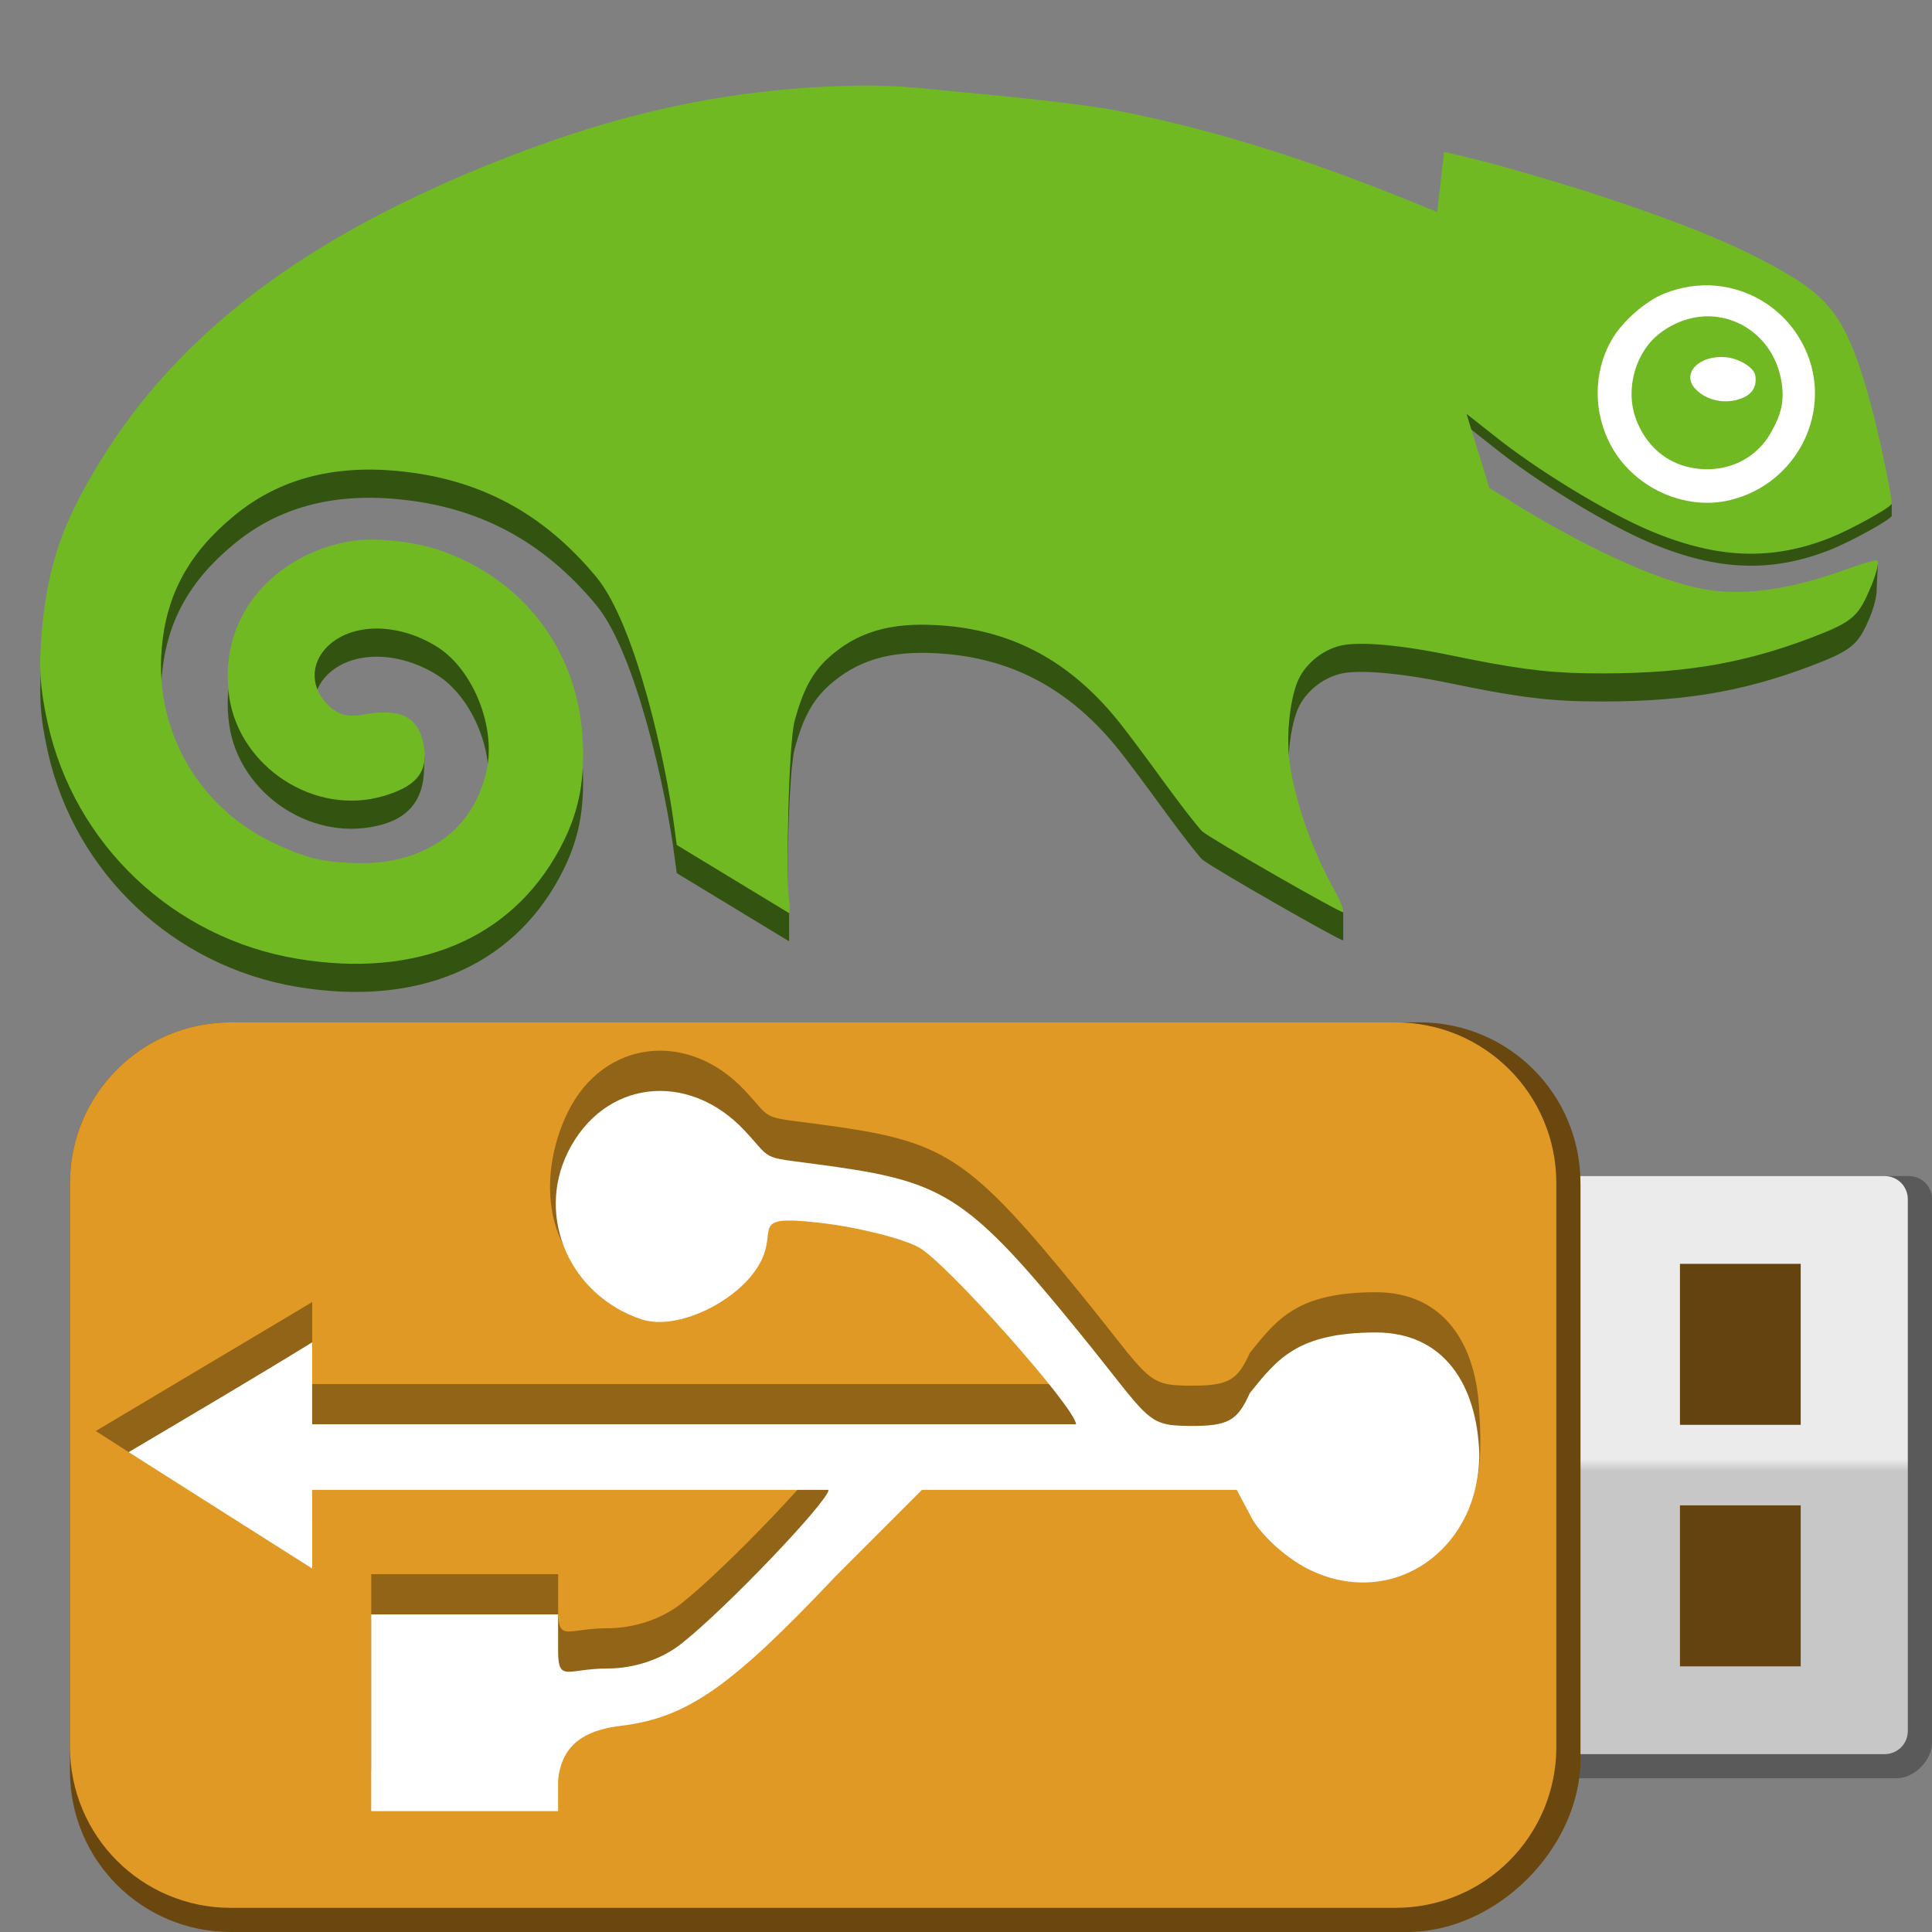 <svg width="48" version="1.1" xmlns="http://www.w3.org/2000/svg" height="48" xmlns:xlink="http://www.w3.org/1999/xlink">
<rect width="100%" height="100%" fill="#808080" stroke="none"/>
<defs>
<linearGradient id="linearGradient9168">
<stop offset="0" style="stop-color:#ebebeb"/>
<stop offset="0.49" style="stop-color:#ebebeb"/>
<stop offset="0.51" style="stop-color:#c7c7c7"/>
<stop offset="1" style="stop-color:#c7c7c7"/>
</linearGradient>
<linearGradient gradientTransform="matrix(0,1,1,0,0.738,12.4)" xlink:href="#linearGradient9168" id="linearGradient9170" y1="38.968" x1="16.819" y2="38.968" x2="31.181" gradientUnits="userSpaceOnUse"/>
</defs>
<path style="fill:#335410" d="m 12.573,4.616 c -4.92,1.917 -8.116,4.326 -10.095,7.561 -0.886,1.449 -1.272,2.49 -1.427,4.078 -0.098,1.005 -0.054,1.555 0.131,2.397 0.665,3.032 3.127,5.352 6.196,5.866 2.969,0.497 5.322,-0.482 6.53,-2.733 0.438,-0.816 0.593,-1.534 0.578,-2.472 -0.037,-2.295 -1.358,-4.143 -3.477,-4.914 -0.649,-0.236 -1.658,-0.368 -2.327,-0.249 -1.835,0.326 -3.282,1.83 -2.986,3.865 0.251,1.726 2.112,2.975 3.843,2.458 0.691,-0.207 0.952,-0.682 0.991,-1.242 l .022,-.447 c -0.376,0.069 -2.198,-0.344 -2.45,-0.617 -0.422,-0.459 -0.376,-1.084 0.137,-1.496 0.625,-0.501 1.707,-0.475 2.622,0.1 0.905,0.569 1.474,2.017 1.224,3.094 -0.268,1.156 -1.039,1.91 -2.2,2.183 -0.387,0.091 -0.553,0.092 -1.439,0.008 -0.95,-0.09 -0.993,-0.121 -1.511,-0.349 -1.943,-0.858 -3.099,-2.788 -2.917,-4.898 0.115,-1.333 0.666,-2.366 1.812,-3.306 1.077,-0.884 2.406,-1.253 4.03,-1.103 2.019,0.186 3.617,1.026 4.95,2.629 1.003,1.207 1.753,4.72 1.941,6.202 l .063,.462 2.791,1.694 v -0.7 c -0.073,-0.513 -0.019,-3.501 0.139,-4.084 0.23,-0.847 0.486,-1.276 0.96,-1.666 0.73,-0.6 1.581,-0.801 2.834,-0.687 1.667,0.152 3.027,0.892 4.175,2.278 0.258,0.311 0.795,1.037 1.219,1.62 0.424,0.583 0.858,1.138 0.941,1.209 0.233,0.198 3.499,2.065 3.499,2.005 v -0.7 c -0.571,-1.015 -1.212,-2.087 -1.337,-3.071 -0.086,-0.673 0.028,-1.655 0.261,-2.081 0.219,-0.399 0.636,-0.696 1.054,-0.78 0.448,-0.09 1.414,-0.016 2.678,0.246 1.516,0.314 2.344,0.433 3.361,0.449 2.317,0.037 3.862,-0.217 5.623,-0.887 0.921,-0.35 1.117,-0.5 1.354,-0.998 0.227,-0.474 0.266,-0.793 0.26,-0.923 l .029,-.598 c -1.354,0.494 -3.216,0.981 -4.201,0.837 -1.023,-0.149 -2.677,-0.855 -4.587,-2 l -.863,-.235 -.568,-2.041 .654,.516 c 1.071,0.863 2.827,1.935 3.919,2.394 1.668,0.701 3.026,0.743 4.475,0.165 0.51,-0.204 1.516,-0.756 1.516,-0.843 v -0.3 c -0.647,-1.894 -1.031,-4.677 -2.531,-5.57 -1.191,-0.709 -2.529,-0.665 -5,-1.473 -1.184,-0.367 -1.8,-0.617 -3.011,-0.882 l -.752,1.379 z  m 6.916,1.228 c 0.922,0.082 1.773,0.631 2.209,1.536 0.743,1.543 -0.164,3.39 -1.857,3.793 -1.117,0.266 -2.362,-0.307 -2.93,-1.321 -0.466,-0.832 -0.469,-1.854 0,-2.666 0.266,-0.461 0.848,-0.964 1.298,-1.144 0.424,-0.17 0.862,-0.235 1.281,-0.198 z  m -.07,.765 c -0.433,-0.031 -0.898,0.104 -1.3,0.407 -0.615,0.461 -0.878,1.38 -0.615,2.118 0.215,0.606 0.672,1.051 1.258,1.203 0.83,0.215 1.655,-0.097 2.072,-0.792 0.285,-0.475 0.372,-0.826 0.295,-1.306 -0.153,-0.952 -0.883,-1.572 -1.71,-1.63 z  m .328,1.012 c 0.32,0.029 0.7,0.256 0.73,0.453 0.042,0.268 -0.067,0.459 -0.333,0.566 -0.411,0.164 -0.9,0.057 -1.17,-0.248 -0.332,-0.376 0.114,-0.832 0.772,-0.771 z "/>
<circle cx="42.397" cy="9.85" style="fill:#fff" r="3.188"/>
<path style="fill:#71b923" d="m 22.416,2.155 c -0.466,-0.029 -0.836,-0.034 -1.085,-0.029 -3.019,0.056 -5.705,0.602 -8.758,1.791 -4.92,1.917 -8.116,4.326 -10.095,7.561 -0.886,1.449 -1.272,2.49 -1.427,4.078 -0.098,1.005 -0.054,1.555 0.131,2.397 0.665,3.032 3.127,5.352 6.196,5.866 2.969,0.497 5.322,-0.482 6.53,-2.733 0.438,-0.816 0.593,-1.534 0.578,-2.472 -0.037,-2.295 -1.358,-4.143 -3.477,-4.914 -0.649,-0.236 -1.658,-0.368 -2.327,-0.249 -1.835,0.326 -3.282,1.83 -2.986,3.865 0.251,1.726 2.112,2.975 3.843,2.458 0.691,-0.207 1.119,-0.513 0.991,-1.242 -0.13,-0.743 -0.586,-0.949 -1.543,-0.773 -0.376,0.069 -0.633,-0.018 -0.885,-0.292 -0.422,-0.459 -0.376,-1.084 0.137,-1.496 0.625,-0.501 1.707,-0.475 2.622,0.1 0.905,0.569 1.474,2.017 1.224,3.094 -0.268,1.156 -1.039,1.91 -2.2,2.183 -0.387,0.091 -0.8,0.122 -1.439,0.075 -0.638,-0.046 -0.993,-0.188 -1.511,-0.416 -1.943,-0.858 -3.099,-2.788 -2.917,-4.898 0.115,-1.333 0.666,-2.366 1.812,-3.306 1.077,-0.884 2.406,-1.253 4.03,-1.103 2.019,0.186 3.617,1.026 4.95,2.629 1.003,1.207 1.753,4.72 1.941,6.202 l .063,.462 2.791,1.694 c 0.025,-0.019 0.016,-0.215 -0.003,-0.351 -0.073,-0.513 -0.016,-3.85 0.142,-4.432 0.23,-0.847 0.486,-1.276 0.96,-1.666 0.73,-0.6 1.581,-0.801 2.834,-0.687 1.667,0.152 3.027,0.892 4.175,2.278 0.258,0.311 0.795,1.037 1.219,1.62 0.424,0.583 0.858,1.138 0.941,1.209 0.233,0.198 3.453,2.043 3.499,2.005 0.022,-0.019 -0.053,-0.25 -0.199,-0.509 -0.571,-1.015 -1.013,-2.277 -1.139,-3.261 -0.086,-0.673 0.028,-1.655 0.261,-2.081 0.219,-0.399 0.636,-0.696 1.054,-0.78 0.448,-0.09 1.414,-0.016 2.678,0.246 1.516,0.314 2.344,0.433 3.361,0.449 2.317,0.037 3.862,-0.217 5.623,-0.887 0.921,-0.35 1.117,-0.5 1.354,-0.998 0.227,-0.474 0.353,-0.915 0.26,-0.923 -0.033,-0.003 -0.36,0.083 -0.721,0.214 -1.354,0.494 -2.466,0.669 -3.451,0.525 -1.023,-0.149 -2.677,-0.855 -4.587,-2 l -.863,-.535 -.568,-1.841 .654,.516 c 1.071,0.863 2.827,1.935 3.919,2.394 1.668,0.701 3.026,0.743 4.475,0.165 0.51,-0.204 1.508,-0.756 1.516,-0.843 0.015,-0.164 -0.332,-1.793 -0.538,-2.54 -0.515,-1.868 -0.919,-2.491 -1.992,-3.129 -1.191,-0.709 -2.529,-1.265 -5,-2.073 -1.184,-0.367 -2.38,-0.731 -3.591,-0.996 l -.172,1.493 c -2.773,-1.15 -5.203,-1.979 -7.941,-2.518 -0.708,-0.139 -2.295,-0.317 -3.747,-0.449 -0.565,-0.052 -1.134,-0.118 -1.6,-0.147 z  m 20.206,4.943 c 0.922,0.082 1.773,0.631 2.209,1.536 0.743,1.543 -0.164,3.39 -1.857,3.793 -1.117,0.266 -2.362,-0.307 -2.93,-1.321 -0.466,-0.832 -0.469,-1.854 0,-2.666 0.266,-0.461 0.848,-0.964 1.298,-1.144 0.424,-0.17 0.862,-0.235 1.281,-0.198 z  m -.07,.765 c -0.433,-0.031 -0.898,0.104 -1.3,0.407 -0.615,0.461 -0.878,1.38 -0.615,2.118 0.215,0.606 0.672,1.051 1.258,1.203 0.83,0.215 1.655,-0.097 2.072,-0.792 0.285,-0.475 0.372,-0.826 0.295,-1.306 -0.153,-0.952 -0.883,-1.572 -1.71,-1.63 z  m .328,1.012 c 0.32,0.029 0.7,0.256 0.73,0.453 0.042,0.268 -0.067,0.459 -0.333,0.566 -0.411,0.164 -0.9,0.057 -1.17,-0.248 -0.332,-0.376 0.114,-0.831 0.772,-0.771 z "/>
<path style="fill:#5a5a5a" d="m 32.013,29.796 c 0,-0.322 0.255,-0.577 0.577,-0.577 h 14.834 c 0.322,0 0.577,0.255 0.577,0.577 v 13.507 c 0,0.413 -0.425,0.877 -0.877,0.877 h -14.534 c -0.322,0 -0.577,-0.255 -0.577,-0.577 z "/>
<path style="fill:#64430e" d="m 40.485,30.4 v 12 h 6.115 v -12 z "/>
<path style="fill:url(#linearGradient9170)" d="m 32.012,29.796 c 0,-0.322 0.255,-0.577 0.577,-0.577 h 14.233 c 0.322,0 0.577,0.255 0.577,0.577 v 13.208 c 0,0.322 -0.255,0.577 -0.577,0.577 h -14.233 c -0.322,0 -0.577,-0.255 -0.577,-0.577 z m 9.726,1.604 v 4 h 3 v -4 z m 0,6 v 4 h 3 v -4 z"/>
<path style="fill:#69470f" d="m 1.738,29.4 v 14.6 c 0,2.216 1.784,4 4,4 h 29.229 c 2.216,0 4.3,-2.084 4.3,-4.3 v -14.3 c 0,-2.216 -1.784,-4 -4,-4 h -29.529 c -2.216,0 -4,1.784 -4,4 z "/>
<path style="fill:#e09924" d="m 1.738,29.4 v 14 c 0,2.216 1.784,4 4,4 h 28.929 c 2.216,0 4,-1.784 4,-4 v -14 c 0,-2.216 -1.784,-4 -4,-4 h -28.929 c -2.216,0 -4,1.784 -4,4 z "/>
<path style="opacity:.35" d="m 3.439,36.232 4.319,1.738 v -1.955 h 12.829 c 0,0.271 -2.527,2.933 -3.665,3.828 -0.492,0.387 -1.173,0.611 -1.833,0.611 -0.994,0 -1.222,0.361 -1.222,-0.448 v -0.896 h -4.643 v 4.887 h 4.643 v -0.774 c 0.077,-0.705 0.445,-1.211 1.548,-1.344 1.644,-0.199 2.723,-0.941 5.335,-3.706 l 2.158,-2.158 h 7.819 l .326,.611 c 0.197,0.435 2.052,1.425 2.632,1.722 1.628,-0.383 3.326,0.432 3.069,-3.229 -0.06,-1.758 -0.908,-3.014 -2.566,-3.014 -1.95,0 -2.455,0.66 -3.136,1.507 -0.308,0.68 -0.517,0.823 -1.507,0.815 -1.093,-0.01 -0.969,-0.159 -2.729,-2.321 -2.686,-3.302 -3.332,-3.725 -6.027,-4.113 -1.988,-0.286 -1.516,-0.075 -2.281,-0.896 -1.407,-1.511 -3.511,-1.269 -4.398,0.529 -0.799,1.621 -0.588,3.798 1.19,4.39 0.877,0.292 3.05,-0.682 3.575,-1.621 0.48,-0.86 -0.304,-1.215 1.466,-1.018 0.98,0.109 2.087,0.396 2.484,0.611 0.682,0.37 3.91,4.005 3.91,4.398 h -18.978 v -2.036 l -5.377,3.203 z "/>
<path style="fill:#fff" d="m 3.196,36.078 4.561,2.892 v -1.955 h 12.829 c 0,0.271 -2.527,2.933 -3.665,3.828 -0.492,0.387 -1.173,0.611 -1.833,0.611 -0.994,0 -1.222,0.361 -1.222,-0.448 v -0.896 h -4.643 v 4.887 h 4.643 v -0.774 c 0.077,-0.705 0.445,-1.211 1.548,-1.344 1.644,-0.199 2.723,-0.941 5.335,-3.706 l 2.158,-2.158 h 7.819 l .326,.611 c 0.197,0.435 0.845,1.047 1.425,1.344 2.067,1.058 4.276,-0.424 4.276,-2.851 -0.06,-1.758 -0.908,-3.014 -2.566,-3.014 -1.95,0 -2.455,0.66 -3.136,1.507 -0.308,0.68 -0.517,0.823 -1.507,0.815 -1.093,-0.01 -0.969,-0.159 -2.729,-2.321 -2.686,-3.302 -3.332,-3.725 -6.027,-4.113 -1.988,-0.286 -1.516,-0.075 -2.281,-0.896 -1.407,-1.511 -3.511,-1.269 -4.398,0.529 -0.799,1.621 0.054,3.562 1.833,4.154 0.877,0.292 2.408,-0.445 2.932,-1.385 0.48,-0.86 -0.304,-1.215 1.466,-1.018 0.98,0.109 2.087,0.396 2.484,0.611 0.682,0.37 3.91,4.005 3.91,4.398 h -18.978 v -2.036 c -1.509,0.928 -3.043,1.83 -4.561,2.729 z "/>
</svg>
